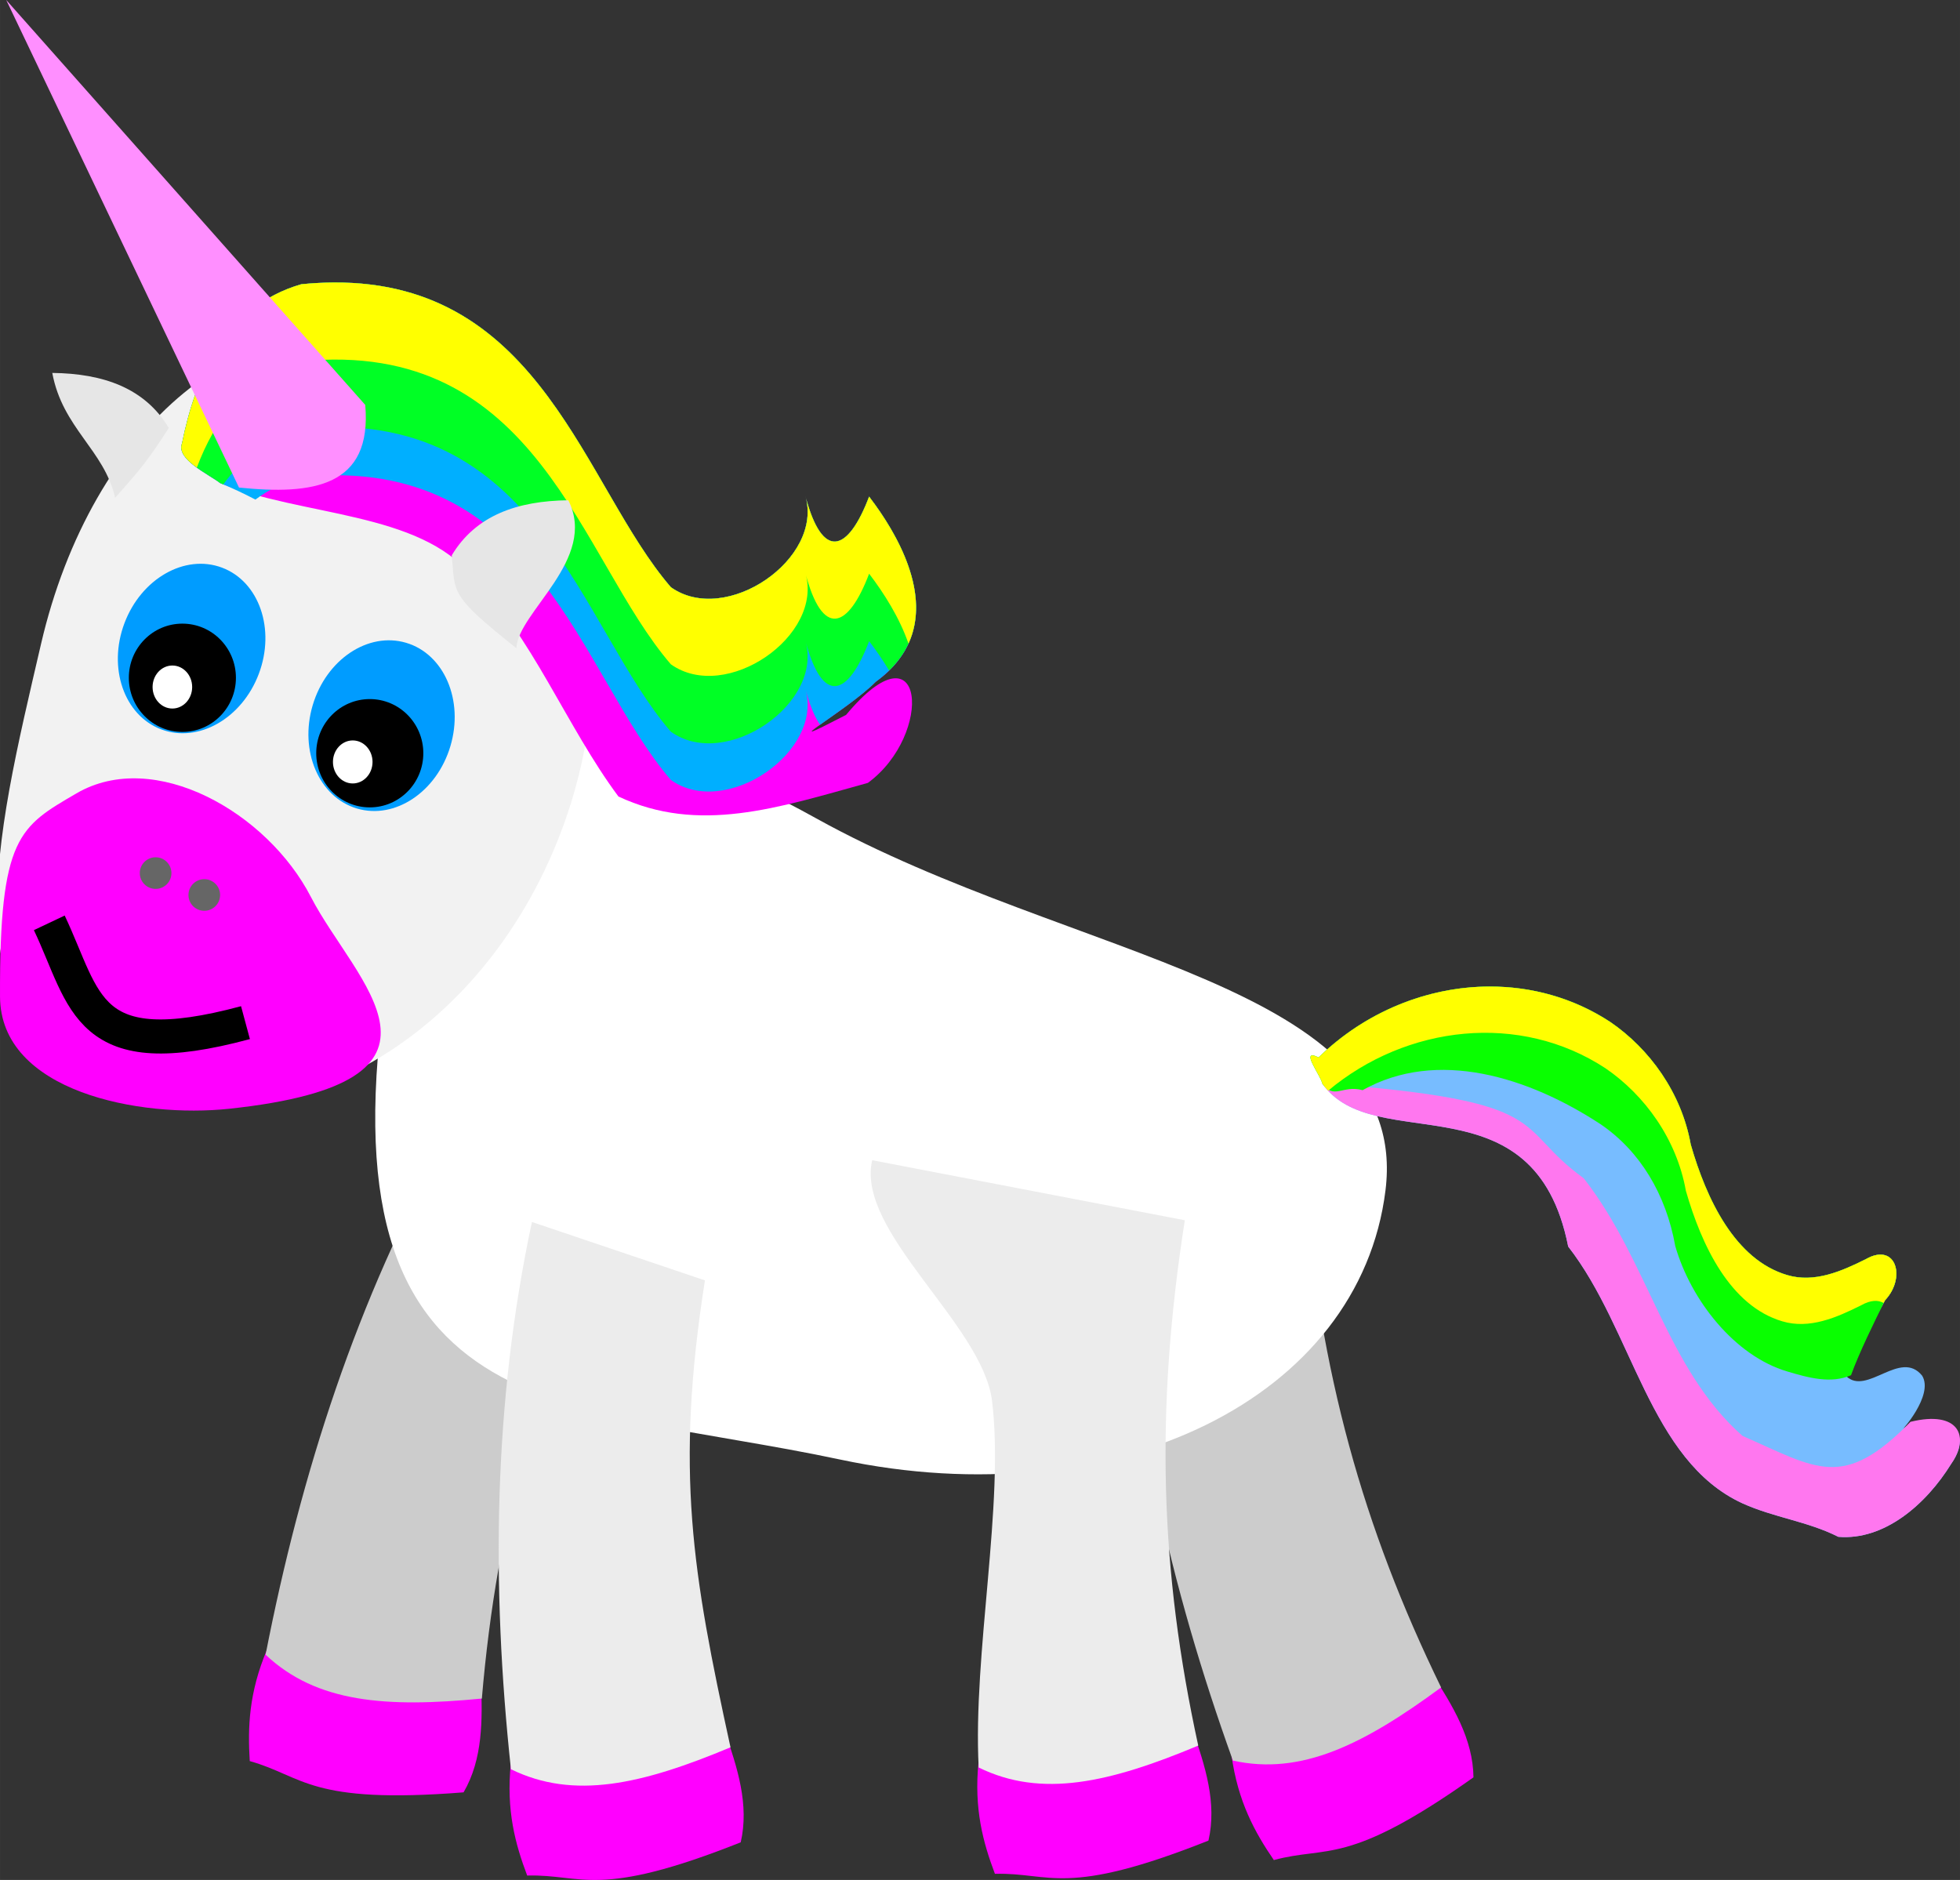 <?xml version="1.0" encoding="UTF-8" standalone="no"?>
<!-- Created with Inkscape (http://www.inkscape.org/) -->

<svg
   xmlns:dc="http://purl.org/dc/elements/1.1/"
   xmlns:cc="http://creativecommons.org/ns#"
   xmlns:rdf="http://www.w3.org/1999/02/22-rdf-syntax-ns#"
   xmlns:svg="http://www.w3.org/2000/svg"
   xmlns="http://www.w3.org/2000/svg"
   xmlns:sodipodi="http://sodipodi.sourceforge.net/DTD/sodipodi-0.dtd"
   xmlns:inkscape="http://www.inkscape.org/namespaces/inkscape"
   sodipodi:docname="unicorn.svg"
   inkscape:version="0.91 r13725"
   version="1.1"
   id="svg4395"
   viewBox="0 0 406.764 390.162"
   height="110.112mm"
   width="114.798mm">
  <rect x="0" y="0" width="406.764" height="390.162" fill="#333333" stroke="none"/>
  <sodipodi:namedview
     inkscape:window-maximized="1"
     inkscape:window-y="0"
     inkscape:window-x="0"
     inkscape:window-height="1416"
     inkscape:window-width="2560"
     fit-margin-bottom="0"
     fit-margin-right="0"
     fit-margin-left="0"
     fit-margin-top="0"
     showgrid="false"
     inkscape:current-layer="layer1"
     inkscape:document-units="px"
     inkscape:cy="46.177626"
     inkscape:cx="-48.035263"
     inkscape:zoom="1.4"
     inkscape:pageshadow="2"
     inkscape:pageopacity="0"
     borderopacity="1.0"
     bordercolor="#666666"
     pagecolor="#0297ff"
     id="base" />
  <defs
     id="defs4397" />
  <g
     id="layer1"
     inkscape:groupmode="layer"
     inkscape:label="Layer 1">
    <g
       inkscape:transform-center-y="45.961951"
       inkscape:transform-center-x="-18.182746"
       inkscape:label="#g5078"
       id="#rrleg">
      <path
         style="opacity:1;stroke-opacity:1;fill-opacity:1;stroke:none;stroke-linecap:round;stroke-miterlimit:4;stroke-dasharray:none;stroke-width:7.071;fill:#ff00ff"
         d="M255.575 364.27C255.575 364.27 297.007 347.102 297.007 347.102C301.499 353.963 305.7 360.897 305.795 368.865C279.545 387.48 275.59 382.988 264.363 386.033C260.441 380.296 256.912 373.958 255.575 364.27C255.575 364.27 255.575 364.27 255.575 364.27"
         id="path4967" />
      <path
         style="opacity:1;stroke-opacity:1;fill-opacity:1;stroke:none;stroke-linecap:round;stroke-miterlimit:4;stroke-dasharray:none;stroke-width:7.071;fill:#cccccc"
         d="M233.272 254.002C233.272 254.002 270.612 244.923 270.612 244.923C273.944 284.914 282.811 316.821 299.076 350.205C283.005 362.047 270.051 368.533 255.871 365.388C242.88 329.282 234.346 292.314 233.272 254.002C233.272 254.002 233.272 254.002 233.272 254.002"
         id="path4969" />
    </g>
    <g
       inkscape:transform-center-y="49.497485"
       inkscape:transform-center-x="13.131983"
       inkscape:label="#g5086"
       id="#frleg">
      <path
         id="path4955"
         d="M55.437 342.299C55.437 342.299 99.813 348.787 99.813 348.787C100.155 356.981 100.209 365.088 96.207 371.979C64.127 374.513 63.032 368.629 51.831 365.491C51.403 358.555 51.621 351.304 55.437 342.299C55.437 342.299 55.437 342.299 55.437 342.299"
         style="opacity:1;stroke-opacity:1;fill-opacity:1;stroke:none;stroke-linecap:round;stroke-miterlimit:4;stroke-dasharray:none;stroke-width:7.071;fill:#ff00ff" />
      <path
         id="path4957"
         d="M92.789 236.18C92.789 236.18 129.507 247.518 129.507 247.518C111.875 283.566 103.139 315.51 100 352.512C80.131 354.446 65.683 353.378 55.118 343.411C62.464 305.749 74.08 269.63 92.789 236.18C92.789 236.18 92.789 236.18 92.789 236.18"
         style="opacity:1;stroke-opacity:1;fill-opacity:1;stroke:none;stroke-linecap:round;stroke-miterlimit:4;stroke-dasharray:none;stroke-width:7.071;fill:#cccccc" />
    </g>
    <path
       id="path4943"
       d="M287.534 247.047C282.198 290.074 231.5 315.079 174.296 302.897C117.093 290.716 65.795 296.974 80.382 202.935C87.008 160.217 103.653 133.388 169.337 169.813C222.708 199.41 292.871 204.02 287.534 247.047C287.534 247.047 287.534 247.047 287.534 247.047"
       style="opacity:1;stroke-opacity:1;fill-opacity:1;stroke:none;stroke-linecap:round;stroke-miterlimit:4;stroke-dasharray:none;stroke-width:7.071;fill:#ffffff" />
    <g
       inkscape:transform-center-y="50.002561"
       inkscape:transform-center-x="-2.0203051"
       inkscape:label="#g5082"
       id="#flleg">
      <path
         style="opacity:1;stroke-opacity:1;fill-opacity:1;stroke:none;stroke-linecap:round;stroke-miterlimit:4;stroke-dasharray:none;stroke-width:7.071;fill:#ff00ff"
         d="M106.011 366.021C106.011 366.021 150.326 359.128 150.326 359.128C153.07 366.856 155.514 374.587 153.723 382.351C123.818 394.237 121.036 388.938 109.408 389.245C106.952 382.743 105.021 375.751 106.011 366.021C106.011 366.021 106.011 366.021 106.011 366.021"
         id="rect4948" />
      <path
         style="opacity:1;stroke-opacity:1;fill-opacity:1;stroke:none;stroke-linecap:round;stroke-miterlimit:4;stroke-dasharray:none;stroke-width:7.071;fill:#ececec"
         d="M110.391 253.606C110.391 253.606 146.294 265.728 146.294 265.728C140.083 305.373 143.686 326.351 151.603 362.632C133.19 370.342 119.07 373.584 106.034 367.178C101.942 329.025 102.384 291.087 110.391 253.606C110.391 253.606 110.391 253.606 110.391 253.606"
         id="rect4945" />
    </g>
    <g
       inkscape:transform-center-y="48.487332"
       inkscape:transform-center-x="3.0304576"
       inkscape:label="#g5074"
       id="#rlleg">
      <path
         id="path4963"
         d="M203.082 365.664C203.082 365.664 247.398 358.771 247.398 358.771C250.142 366.499 252.585 374.229 250.795 381.994C220.89 393.88 218.108 388.581 206.479 388.887C204.024 382.386 202.093 375.394 203.082 365.664C203.082 365.664 203.082 365.664 203.082 365.664"
         style="opacity:1;stroke-opacity:1;fill-opacity:1;stroke:none;stroke-linecap:round;stroke-miterlimit:4;stroke-dasharray:none;stroke-width:7.071;fill:#ff00ff" />
      <path
         id="path4965"
         d="M181.009 240.789C181.009 240.789 245.891 253.249 245.891 253.249C239.68 292.894 240.758 325.994 248.675 362.275C230.261 369.985 216.141 373.227 203.106 366.82C201.874 343.228 208.483 312.092 205.886 290.763C203.951 274.879 177.558 255.623 181.009 240.789C181.009 240.789 181.009 240.789 181.009 240.789"
         style="opacity:1;stroke-opacity:1;fill-opacity:1;stroke:none;stroke-linecap:round;stroke-miterlimit:4;stroke-dasharray:none;stroke-width:7.071;fill:#ececec" />
    </g>
    <g
       inkscape:transform-center-y="36.365502"
       inkscape:transform-center-x="-59.093924"
       inkscape:label="#g5068"
       id="#tail">
      <path
         style="stroke-linejoin:miter;stroke-opacity:1;fill-rule:evenodd;fill-opacity:1;stroke:none;stroke-linecap:butt;stroke-width:1.414;fill:#77bcff"
         d="M273.648 219.46C290 203.47 315.371 199.731 334.203 212.111C342.32 217.665 348.964 226.764 350.884 237.527C354.137 248.845 360.052 261.418 370.895 264.624C376.519 266.308 382.16 263.849 387.233 261.311C393.544 257.754 395.607 265.183 391.22 269.829C388.608 275.105 384.298 279.563 383.13 285.59C387.432 289.768 394.418 279.914 398.918 285.516C401.387 289.624 394.384 297.269 394.911 296.516C400.058 292.69 410.958 295.223 404.945 303.791C399.686 312.299 391.011 319.734 381.514 318.949C375.159 315.731 368.206 314.97 361.631 312.005C342.274 303.118 338.93 275.989 325.451 258.703C318.414 223.103 285.122 240.315 274.406 224.848C274.104 223.168 269.588 217.442 273.648 219.46C273.648 219.46 273.648 219.46 273.648 219.46"
         id="path5048" />
      <path
         style="stroke-linejoin:miter;stroke-opacity:1;fill-rule:evenodd;fill-opacity:1;stroke:none;stroke-linecap:butt;stroke-width:1.414;fill:#ff77ef"
         d="M274.406 224.848C285.122 240.315 318.414 223.104 325.451 258.703C338.93 275.989 342.274 303.119 361.631 312.006C368.205 314.971 375.159 315.731 381.514 318.95C391.011 319.735 399.686 312.299 404.945 303.791C408.904 298.15 406.536 292.618 396.493 295.079C382.466 309.407 377.101 304.784 361.631 298.006C345.845 284.119 342.145 261.811 328.665 244.525C313.752 233.803 323.377 228.442 274.406 224.848C274.406 224.848 274.406 224.848 274.406 224.848M390.32 260.377C389.724 260.367 389.049 260.504 388.303 260.801C386.14 264.172 383.918 267.523 383.131 271.59C385.159 273.56 387.787 272.403 390.467 271.225C390.725 270.763 390.986 270.304 391.221 269.83C394.785 266.055 394.091 260.441 390.32 260.377C390.32 260.377 390.32 260.377 390.32 260.377"
         id="path5043" />
      <path
         style="stroke-linejoin:miter;stroke-opacity:1;fill-rule:evenodd;fill-opacity:1;stroke:none;stroke-linecap:butt;stroke-width:1.414;fill:#09ff00"
         d="M309.057 204.744C296.245 204.791 283.357 209.967 273.648 219.461C269.588 217.443 274.104 223.167 274.406 224.848C276.824 228.338 278.63 225.108 282.787 226.252C298.234 217.577 317.216 223.486 332.239 233.362C340.356 238.915 345.751 247.837 347.67 258.599C350.924 269.917 360.052 281.418 370.894 284.623C375.312 285.946 379.99 287.231 384.145 285.41C385.858 280.684 389.015 274.285 391.221 269.83C395.608 265.184 393.545 257.755 387.234 261.311C382.161 263.849 376.518 266.307 370.894 264.623C360.052 261.418 354.138 248.846 350.885 237.528C348.965 226.765 342.32 217.665 334.203 212.112C326.553 207.082 317.822 204.713 309.057 204.744C309.057 204.744 309.057 204.744 309.057 204.744"
         id="path5034" />
      <path
         style="stroke-linejoin:miter;stroke-opacity:1;fill-rule:evenodd;stroke:none;stroke-linecap:butt;stroke-width:1.414;fill:#ffff00"
         d="M309.057 204.744C296.245 204.791 283.357 209.967 273.648 219.461C269.588 217.443 274.104 223.167 274.406 224.848C274.784 225.393 275.193 225.894 275.625 226.362C291.962 212.687 315.472 210.057 333.193 221.707C341.31 227.261 347.953 236.361 349.873 247.123C353.126 258.442 359.042 271.016 369.885 274.221C375.509 275.905 381.149 273.445 386.223 270.907C388.243 269.768 389.823 269.764 390.9 270.426C391.005 270.226 391.121 270.032 391.221 269.83C395.608 265.184 393.545 257.755 387.234 261.311C382.161 263.849 376.518 266.307 370.894 264.623C360.052 261.418 354.138 248.846 350.885 237.528C348.965 226.765 342.32 217.665 334.203 212.112C326.553 207.082 317.822 204.713 309.057 204.744C309.057 204.744 309.057 204.744 309.057 204.744"
         id="path5008" />
    </g>
    <g
       id="#head"
       inkscape:label="#g5949"
       inkscape:transform-center-x="14.285714"
       inkscape:transform-center-y="-54.285704">
      <path
         style="opacity:1;fill:#f2f2f2;fill-opacity:1;stroke:none;stroke-width:7.071;stroke-linecap:round;stroke-miterlimit:4;stroke-dasharray:none;stroke-opacity:1"
         d="M 115.539,174.914 C 98.327,217.3 57.82,238.55 23.071,226.766 -10.786,213.017 -1.158,175.273 8.534,133.564 18.889,89.004 51.545,59.525 85.402,73.274 c 33.857,13.749 47.35,59.255 30.138,101.64 0,0 0,0 0,0"
         id="path4971"
         inkscape:connector-curvature="0" />
      <path
         style="opacity:1;fill:#ff00ff;fill-opacity:1;stroke:none;stroke-width:7.071;stroke-linecap:round;stroke-miterlimit:4;stroke-dasharray:none;stroke-opacity:1"
         d="m 64.528,186.162 c -9.06,-17.579 -32.511,-30.944 -48.665,-21.506 -11.872,6.936 -15.973,8.947 -15.861,42.157 0.067,19.777 28.992,25.287 47.594,23.292 51.828,-5.557 25.994,-26.362 16.932,-43.943 0,0 0,0 0,0"
         id="ellipse4973"
         inkscape:connector-curvature="0" />
      <ellipse
         transform="matrix(0.936,0.352,-0.352,0.936,0,0)"
         style="opacity:1;fill:#009cff;fill-opacity:1;stroke:none;stroke-width:6.089;stroke-linecap:round;stroke-miterlimit:4;stroke-dasharray:none;stroke-opacity:1"
         id="path4975"
         cx="84.599"
         cy="111.979"
         rx="14.9"
         ry="17.93" />
      <ellipse
         transform="matrix(0.959,0.285,-0.285,0.959,0,0)"
         ry="17.93"
         rx="14.9"
         cy="121.75"
         cx="118.752"
         id="ellipse4977"
         style="opacity:1;fill:#009cff;fill-opacity:1;stroke:none;stroke-width:6.089;stroke-linecap:round;stroke-miterlimit:4;stroke-dasharray:none;stroke-opacity:1" />
      <ellipse
         style="opacity:1;fill:#000000;fill-opacity:1;stroke:none;stroke-width:7.071;stroke-linecap:round;stroke-miterlimit:4;stroke-dasharray:none;stroke-opacity:1"
         id="path5028"
         cx="37.849"
         cy="140.666"
         rx="11.112"
         ry="11.238" />
      <ellipse
         style="opacity:1;fill:#ffffff;fill-opacity:1;stroke:none;stroke-width:7.071;stroke-linecap:round;stroke-miterlimit:4;stroke-dasharray:none;stroke-opacity:1"
         id="path4988"
         cx="35.773"
         cy="142.583"
         rx="4.107"
         ry="4.464" />
      <ellipse
         ry="11.238"
         rx="11.112"
         cy="156.324"
         cx="76.74"
         id="ellipse5030"
         style="opacity:1;fill:#000000;fill-opacity:1;stroke:none;stroke-width:7.071;stroke-linecap:round;stroke-miterlimit:4;stroke-dasharray:none;stroke-opacity:1" />
      <ellipse
         ry="4.464"
         rx="4.107"
         cy="158.131"
         cx="73.205"
         id="ellipse4990"
         style="opacity:1;fill:#ffffff;fill-opacity:1;stroke:none;stroke-width:7.071;stroke-linecap:round;stroke-miterlimit:4;stroke-dasharray:none;stroke-opacity:1" />
      <path
         style="fill:none;fill-rule:evenodd;stroke:#000000;stroke-width:7.071;stroke-linecap:butt;stroke-linejoin:miter;stroke-miterlimit:4;stroke-dasharray:none;stroke-opacity:1"
         d="m 10.228,191.523 c 7.682,16.228 7.429,29.679 40.714,20.714"
         id="path4993"
         inkscape:connector-curvature="0" />
      <path
         id="path5022"
         d="M 35.029,88.817 C 30.07,80.545 21.469,77.516 10.849,77.396 c 2.128,11.48 10.748,15.934 13.044,25.907 5.395,-6.069 6.872,-7.845 11.136,-14.486 0,0 0,0 0,0"
         style="opacity:1;fill:#e6e6e6;fill-opacity:1;stroke:none;stroke-width:7.071;stroke-linecap:round;stroke-miterlimit:4;stroke-dasharray:none;stroke-opacity:1"
         inkscape:connector-curvature="0" />
      <circle
         style="opacity:1;fill:#666666;fill-opacity:1;stroke:none;stroke-width:7.071;stroke-linecap:round;stroke-miterlimit:4;stroke-dasharray:none;stroke-opacity:1"
         id="path5024"
         cx="32.293"
         cy="181.199"
         r="3.283" />
      <circle
         r="3.283"
         cy="185.744"
         cx="42.394"
         id="circle5026"
         style="opacity:1;fill:#666666;fill-opacity:1;stroke:none;stroke-width:7.071;stroke-linecap:round;stroke-miterlimit:4;stroke-dasharray:none;stroke-opacity:1" />
      <path
         id="path5053"
         d="m 37.78,91.997 c 2.693,-13.385 8.806,-28.409 24.75,-33.007 49.185,-4.892 57.731,40.902 76.694,62.877 11.419,8.137 31.851,-5.915 27.892,-19.039 3.565,13.686 8.897,11.725 13.254,0.239 7.861,10.29 16.635,27.399 1.365,38.433 -5.697,5.823 -22.875,15.525 -6.15,6.869 16.464,-19.757 18.211,4.104 4.53,14.108 -18.735,5.199 -35.119,10.649 -51.772,2.826 -10.811,-14.518 -18.13,-33.765 -30.41,-45.687 -10.86,-13.481 -35.303,-12.422 -52.242,-19.356 -2.371,-1.856 -9.208,-4.912 -7.911,-8.265 0,0 0,0 0,0"
         style="fill:#ff00fd;fill-opacity:1;fill-rule:evenodd;stroke:none;stroke-width:0.982;stroke-linecap:butt;stroke-linejoin:miter;stroke-opacity:1"
         inkscape:connector-curvature="0" />
      <path
         style="fill:#00afff;fill-opacity:1;fill-rule:evenodd;stroke:none;stroke-width:0.982;stroke-linecap:butt;stroke-linejoin:miter;stroke-opacity:1"
         d="m 69.185,58.628 c -2.132,0.014 -4.349,0.132 -6.654,0.361 -15.944,4.598 -22.057,19.623 -24.75,33.008 -1.297,3.352 5.541,6.408 7.912,8.264 2.52,1.032 4.951,2.183 7.316,3.42 2.707,-2.016 5.851,-3.633 9.521,-4.691 49.185,-4.892 57.731,40.901 76.693,62.877 11.419,8.137 31.852,-5.913 27.893,-19.037 0.923,3.543 1.964,6.028 3.076,7.58 2.89,-2.056 8.667,-5.969 11.543,-8.908 15.27,-11.034 6.496,-28.143 -1.365,-38.434 -4.357,11.486 -9.689,13.447 -13.254,-0.238 3.959,13.124 -16.473,27.174 -27.893,19.037 -18.074,-20.946 -26.684,-63.528 -70.039,-63.238 0,0 0,0 0,0"
         id="path5063"
         inkscape:connector-curvature="0" />
      <path
         style="fill:#00ff25;fill-opacity:1;fill-rule:evenodd;stroke:none;stroke-width:0.982;stroke-linecap:butt;stroke-linejoin:miter;stroke-opacity:1"
         d="m 69.185,58.628 c -2.132,0.014 -4.349,0.132 -6.654,0.361 -15.944,4.598 -22.057,19.623 -24.75,33.008 -1.297,3.352 5.541,6.408 7.912,8.264 0.218,0.089 0.428,0.189 0.645,0.279 3.783,-5.238 8.973,-9.468 16.193,-11.551 49.185,-4.892 57.731,40.901 76.693,62.877 11.419,8.137 31.852,-5.913 27.893,-19.037 3.565,13.686 8.897,11.724 13.254,0.238 1.403,1.837 2.831,3.897 4.15,6.096 11.285,-10.998 3.175,-26.507 -4.15,-36.096 -4.357,11.486 -9.689,13.447 -13.254,-0.238 3.959,13.124 -16.473,27.174 -27.893,19.037 -18.074,-20.946 -26.684,-63.528 -70.039,-63.238 0,0 0,0 0,0"
         id="path5060"
         inkscape:connector-curvature="0" />
      <path
         style="fill:#ffff00;fill-rule:evenodd;stroke:none;stroke-width:0.982;stroke-linecap:butt;stroke-linejoin:miter;stroke-opacity:1"
         d="m 69.185,58.628 c -2.132,0.014 -4.349,0.132 -6.654,0.361 -15.944,4.598 -22.057,19.623 -24.75,33.008 -0.703,1.818 0.998,3.541 3.07,5.041 3.655,-9.775 10.041,-18.692 21.68,-22.049 49.185,-4.892 57.731,40.901 76.693,62.877 11.419,8.137 31.852,-5.913 27.893,-19.037 3.565,13.686 8.897,11.724 13.254,0.238 3.089,4.043 6.311,9.141 8.168,14.508 4.693,-10.226 -2.016,-22.455 -8.168,-30.508 -4.357,11.486 -9.689,13.447 -13.254,-0.238 3.959,13.124 -16.473,27.174 -27.893,19.037 -18.074,-20.946 -26.684,-63.528 -70.039,-63.238 0,0 0,0 0,0"
         id="path4982"
         inkscape:connector-curvature="0" />
      <path
         style="opacity:1;fill:#ff8fff;fill-opacity:1;stroke:none;stroke-width:7.071;stroke-linecap:round;stroke-miterlimit:4;stroke-dasharray:none;stroke-opacity:1"
         d="m 1.293,0 c 0,0 74.507,84.034 74.507,84.034 1.473,17.013 -10.877,18.727 -26.201,17.151 C 49.6,101.185 1.293,0 1.293,0"
         id="rect4979"
         inkscape:connector-curvature="0" />
      <path
         style="opacity:1;fill:#e6e6e6;fill-opacity:1;stroke:none;stroke-width:7.071;stroke-linecap:round;stroke-miterlimit:4;stroke-dasharray:none;stroke-opacity:1"
         d="m 93.758,115.245 c 4.959,-8.272 13.56,-11.3 24.18,-11.421 6.206,12.238 -10.495,23.257 -10.771,30.706 -13.982,-11.12 -12.681,-11.38 -13.409,-19.284 0,0 0,0 0,0"
         id="rect5019"
         inkscape:connector-curvature="0" />
    </g>
  </g>
</svg>
